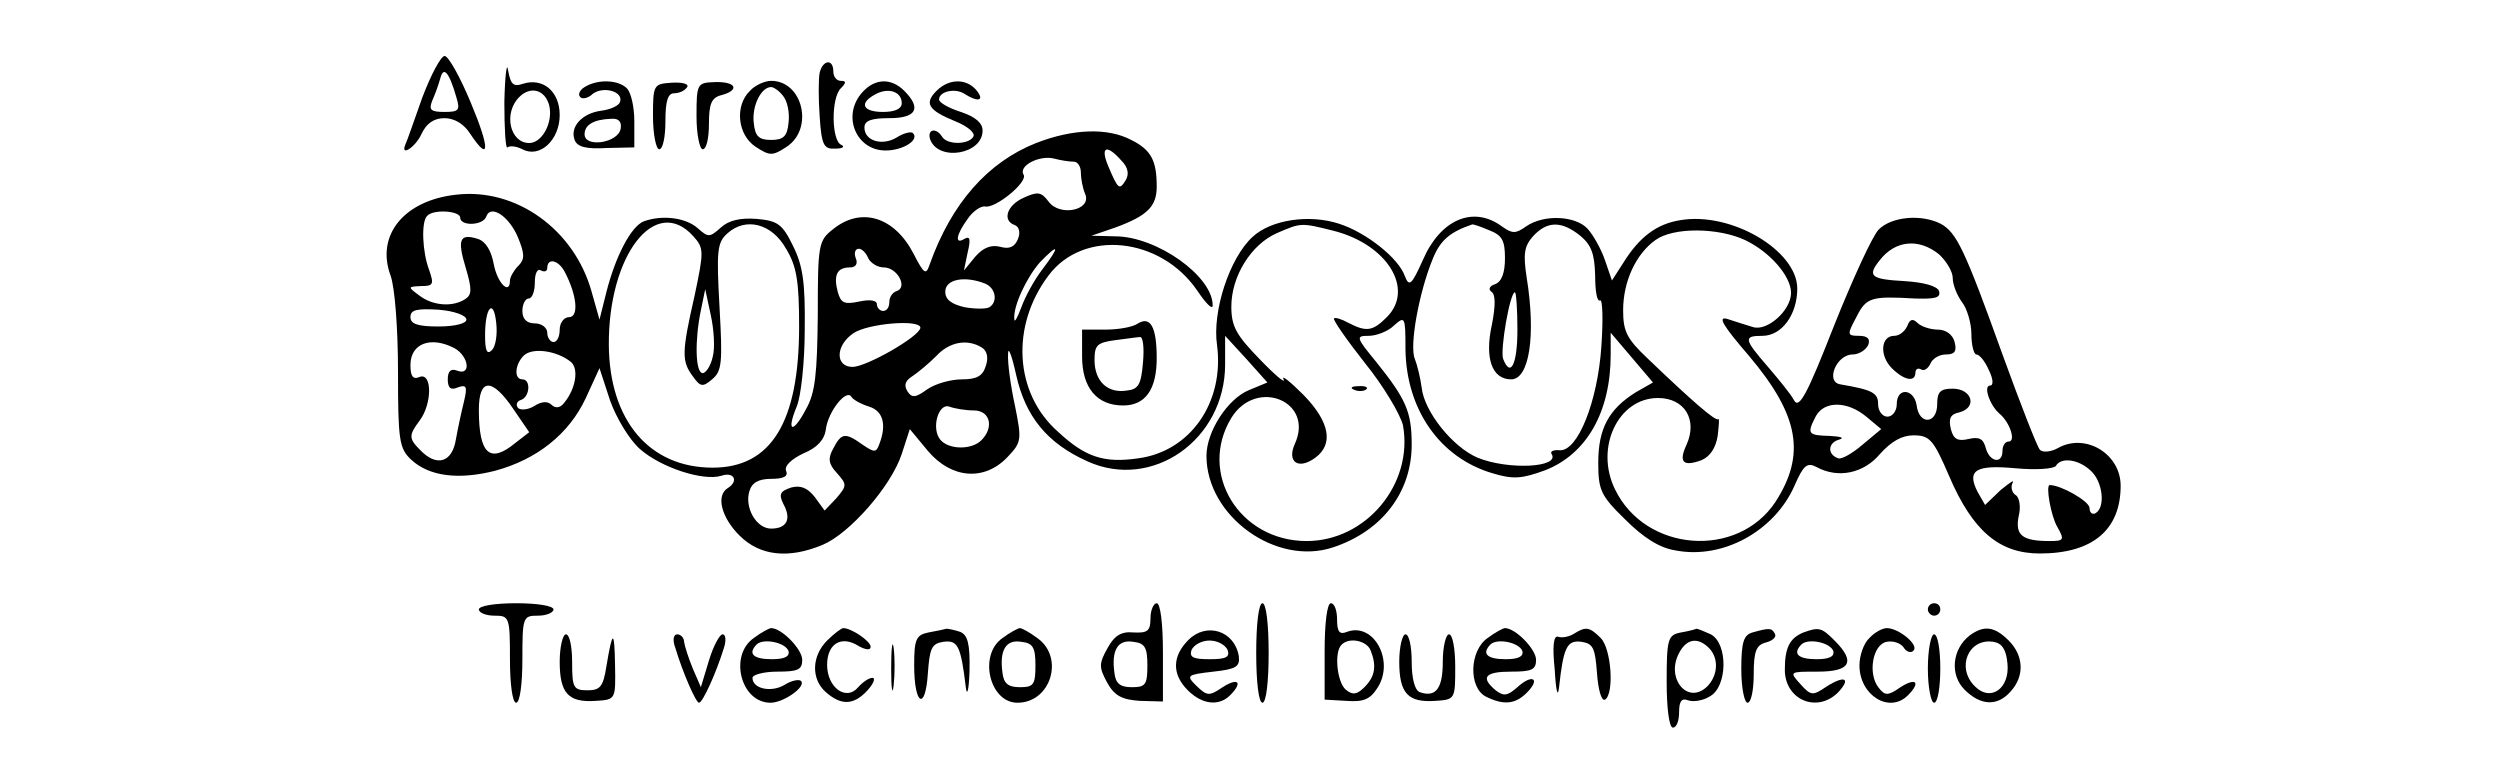 <?xml version="1.0" standalone="no"?>
<!DOCTYPE svg PUBLIC "-//W3C//DTD SVG 20010904//EN"
 "http://www.w3.org/TR/2001/REC-SVG-20010904/DTD/svg10.dtd">
<svg version="1.0" xmlns="http://www.w3.org/2000/svg"
 width="402pt" height="125pt" viewBox="0 0 402 125"
 preserveAspectRatio="xMidYMid meet">

<g transform="translate(0,125) scale(0.1,-0.1)"
fill="#000000" stroke="none">
<path d="M679 1093 c-13 -37 -25 -71 -27 -75 -9 -21 16 -5 26 17 8 17 20 25
37 25 15 0 31 -9 41 -25 32 -48 32 -24 1 50 -17 41 -36 75 -42 75 -6 0 -22
-30 -36 -67z m55 0 c6 -20 4 -23 -19 -23 -22 0 -26 3 -20 18 4 9 10 25 13 36
5 20 14 11 26 -31z"/>
<path d="M811 1086 c0 -44 2 -76 5 -73 4 3 14 2 24 -3 28 -15 60 15 60 55 0
38 -27 61 -60 50 -15 -5 -19 0 -23 22 -2 15 -5 -8 -6 -51z m72 -5 c7 -27 -11
-61 -32 -61 -31 0 -42 48 -16 74 18 18 41 12 48 -13z"/>
<path d="M1318 1133 c-2 -10 -2 -42 0 -70 3 -47 7 -53 25 -52 12 0 16 3 10 6
-16 6 -17 75 -1 91 9 9 9 12 0 12 -7 0 -12 7 -12 15 0 21 -17 19 -22 -2z"/>
<path d="M940 1110 c-8 -5 -11 -12 -7 -16 3 -4 13 -2 20 5 17 13 50 4 44 -13
-2 -6 -15 -12 -30 -14 -31 -4 -51 -26 -43 -47 4 -11 18 -15 51 -13 l45 1 0 42
c0 22 -5 46 -12 53 -14 14 -47 15 -68 2z m58 -67 c-4 -23 -58 -31 -58 -9 0 15
14 24 43 25 12 1 17 -5 15 -16z"/>
<path d="M1050 1063 c0 -29 5 -53 10 -53 6 0 10 20 10 45 0 33 4 45 14 45 8 0
17 4 21 10 3 5 -7 8 -25 7 -29 -2 -30 -3 -30 -54z"/>
<path d="M1120 1063 c0 -29 5 -53 10 -53 6 0 10 18 10 41 0 32 4 42 20 46 30
8 24 22 -10 21 -29 -1 -30 -2 -30 -55z"/>
<path d="M1206 1104 c-25 -24 -20 -71 9 -90 23 -15 27 -15 50 0 44 29 26 106
-25 106 -10 0 -26 -7 -34 -16z m53 -8 c7 -8 11 -27 9 -43 -2 -22 -8 -28 -28
-28 -20 0 -26 6 -28 28 -3 27 12 57 28 57 4 0 13 -6 19 -14z"/>
<path d="M1387 1102 c-34 -37 -11 -94 37 -94 28 0 55 17 44 28 -3 3 -15 0 -26
-7 -23 -14 -52 -6 -52 16 0 11 11 15 40 15 44 0 52 16 24 44 -21 21 -47 20
-67 -2z m63 -18 c0 -9 -11 -14 -30 -14 -33 0 -39 14 -13 28 21 12 43 5 43 -14z"/>
<path d="M1506 1104 c-20 -20 -14 -31 30 -49 20 -8 33 -19 29 -25 -8 -13 -42
-13 -50 0 -10 16 -25 12 -19 -5 14 -35 84 -23 84 15 0 12 -11 22 -35 30 -19 6
-35 15 -35 20 0 13 26 19 41 9 22 -14 33 -11 19 6 -16 19 -44 19 -64 -1z"/>
<path d="M1666 1020 c-78 -31 -136 -97 -171 -195 -6 -18 -9 -16 -26 17 -31 60
-85 76 -130 39 -23 -18 -24 -25 -24 -138 -1 -94 -4 -125 -19 -151 -21 -40 -32
-37 -15 4 7 16 13 72 13 124 1 76 -3 103 -19 135 -17 35 -25 40 -58 43 -26 2
-45 -2 -58 -14 -18 -16 -20 -16 -37 -1 -19 17 -57 22 -87 11 -20 -8 -45 -55
-60 -114 l-11 -44 -13 46 c-28 99 -121 166 -217 155 -84 -9 -130 -65 -106
-130 7 -19 12 -86 12 -155 0 -110 2 -123 21 -141 29 -27 76 -33 135 -18 67 18
119 59 146 117 l22 48 17 -52 c10 -28 31 -63 48 -78 34 -30 102 -52 131 -43
21 7 28 -9 10 -20 -19 -12 -10 -47 19 -76 33 -33 79 -38 134 -15 43 18 110 94
127 146 l13 40 29 -35 c38 -45 91 -49 128 -10 23 24 23 28 12 83 -7 32 -12 69
-11 83 0 13 6 -2 13 -34 15 -67 50 -110 115 -139 104 -47 221 35 221 156 l0
46 34 -37 34 -38 -29 -12 c-35 -14 -69 -67 -69 -106 0 -97 112 -178 204 -147
78 26 126 88 126 165 0 53 -9 73 -57 133 -33 40 -33 42 -12 42 12 0 31 7 41
17 17 15 18 14 18 -38 1 -97 55 -175 140 -200 33 -10 47 -9 85 5 66 26 105 93
105 186 l0 35 34 -40 34 -40 -28 -16 c-43 -27 -60 -58 -60 -113 0 -44 4 -53
43 -91 29 -29 55 -46 81 -50 76 -15 160 31 192 105 14 32 20 37 35 29 35 -19
76 -10 102 21 18 20 35 30 54 30 26 0 32 -7 57 -65 38 -89 81 -125 146 -125
85 0 130 38 130 109 0 51 -56 85 -100 61 -12 -7 -26 -8 -30 -3 -4 4 -31 73
-60 153 -61 170 -74 196 -99 210 -31 16 -79 12 -100 -9 -10 -10 -42 -80 -72
-155 -43 -110 -56 -134 -64 -120 -5 10 -25 34 -42 54 -39 45 -40 50 -9 50 31
0 56 34 56 76 0 61 -106 124 -188 110 -38 -6 -66 -27 -92 -69 l-18 -28 -11 32
c-6 18 -19 41 -28 51 -19 21 -70 24 -99 4 -17 -12 -22 -12 -39 0 -46 34 -99
11 -127 -54 -18 -40 -22 -44 -29 -26 -10 29 -62 70 -105 84 -48 16 -110 7
-140 -21 -37 -34 -65 -120 -57 -174 12 -92 -43 -171 -127 -182 -55 -8 -85 2
-129 43 -70 62 -76 170 -15 251 56 75 180 62 239 -24 14 -21 25 -32 25 -24 0
47 -90 111 -157 111 l-38 1 38 13 c52 19 67 34 67 66 0 42 -9 59 -41 75 -38
20 -94 18 -153 -5z m137 -28 c11 -11 13 -22 7 -32 -10 -16 -12 -15 -28 23 -13
31 -3 36 21 9z m-76 -2 c6 0 11 -8 11 -17 0 -10 3 -26 7 -35 11 -26 -41 -37
-59 -12 -12 16 -18 16 -40 6 -27 -12 -35 -37 -14 -44 7 -3 9 -12 5 -22 -5 -13
-14 -17 -28 -13 -15 4 -28 -1 -41 -16 l-18 -22 6 29 c5 21 4 27 -5 22 -16 -10
-14 6 5 32 8 12 21 21 28 20 16 -4 69 39 62 51 -9 14 25 32 49 26 11 -3 25 -5
32 -5z m-987 -90 c0 -14 37 -13 42 2 7 20 37 0 51 -34 11 -27 11 -35 0 -46 -7
-7 -13 -18 -13 -23 0 -24 -20 -5 -26 26 -4 22 -13 37 -26 41 -29 9 -33 -1 -19
-47 10 -34 10 -43 -1 -50 -20 -13 -52 -11 -74 6 -19 14 -18 14 3 15 20 0 21 3
13 26 -11 29 -13 78 -3 87 10 11 53 8 53 -3z m375 -30 c17 -19 17 -24 2 -95
-21 -92 -21 -106 -3 -130 12 -17 16 -18 31 -5 16 13 17 27 12 116 -5 91 -4
104 13 119 29 26 71 16 94 -25 17 -28 21 -52 21 -125 0 -154 -45 -227 -139
-227 -102 0 -166 76 -167 197 -1 145 75 243 136 175z m1029 9 c87 -22 131 -94
86 -139 -23 -23 -33 -24 -62 -9 -11 6 -21 9 -23 7 -2 -2 20 -34 50 -72 30 -37
57 -83 61 -100 17 -94 -59 -186 -155 -186 -108 0 -175 109 -121 198 40 65 134
27 102 -42 -13 -29 6 -42 33 -22 30 22 23 58 -19 101 -22 22 -36 33 -32 25 4
-8 -13 6 -38 32 -38 39 -46 53 -46 85 0 49 32 100 73 118 39 17 39 17 91 4z
m250 1 c21 -8 26 -16 26 -45 0 -23 -5 -38 -16 -42 -9 -3 -11 -8 -6 -12 7 -4 7
-22 1 -53 -12 -54 0 -88 31 -88 29 0 40 70 25 163 -6 39 -4 51 10 67 23 25 46
25 76 1 18 -15 23 -29 24 -64 0 -25 3 -43 8 -40 4 2 5 -31 2 -74 -6 -89 -38
-169 -67 -167 -10 1 -16 -2 -13 -6 14 -22 -70 -26 -119 -6 -40 17 -86 74 -90
113 -2 15 -7 36 -11 46 -9 21 7 108 29 161 12 30 28 43 63 55 1 1 13 -3 27 -9z
m412 -16 c40 -19 74 -58 74 -85 0 -28 -38 -62 -61 -55 -10 3 -29 9 -41 13 -17
5 -8 -10 35 -60 80 -95 91 -158 42 -234 -61 -92 -209 -81 -258 20 -33 67 5
147 69 147 43 0 64 -35 46 -75 -13 -28 -6 -36 24 -25 14 6 23 20 26 39 2 17 3
29 1 27 -4 -4 -41 28 -113 97 -34 32 -40 44 -40 78 0 47 21 91 52 113 29 21
101 20 144 0z m312 -23 c12 -11 22 -28 22 -38 0 -11 7 -28 15 -39 8 -10 15
-34 15 -51 0 -18 4 -33 8 -33 5 0 14 -11 20 -25 7 -14 8 -25 2 -25 -11 0 -1
-31 15 -45 17 -14 27 -45 15 -45 -6 0 -10 -7 -10 -15 0 -22 -21 -18 -27 5 -4
15 -11 18 -28 14 -17 -4 -24 0 -28 16 -4 17 -1 24 14 27 29 8 20 38 -11 38
-20 0 -25 -5 -25 -25 0 -32 -29 -34 -33 -2 -4 27 -32 30 -32 2 0 -11 -7 -20
-15 -20 -8 0 -15 9 -15 20 0 18 -8 23 -61 32 -24 4 -6 48 20 48 10 0 21 7 25
15 4 10 -1 15 -15 15 -19 0 -19 2 -4 30 16 32 24 34 94 30 33 -1 42 1 39 12
-3 8 -24 14 -56 16 -54 3 -60 8 -39 34 25 32 63 35 95 9z m-1722 -6 c4 -8 15
-15 25 -15 22 0 39 -32 21 -38 -7 -2 -12 -10 -12 -18 0 -8 -4 -14 -10 -14 -5
0 -10 5 -10 11 0 6 -11 8 -29 4 -24 -5 -29 -2 -34 16 -7 27 -1 39 20 39 9 0
13 6 9 15 -3 8 -1 15 5 15 5 0 12 -7 15 -15z m281 -17 c-14 -18 -29 -46 -35
-63 -6 -16 -11 -25 -11 -18 -2 21 20 67 41 91 31 32 33 27 5 -10z m-769 -5
c20 -38 23 -73 7 -73 -8 0 -15 -9 -15 -20 0 -11 -4 -20 -10 -20 -5 0 -10 7
-10 15 0 8 -9 15 -20 15 -13 0 -20 7 -20 20 0 11 5 20 10 20 6 0 10 12 10 26
0 14 4 23 10 19 6 -3 10 -1 10 4 0 17 18 13 28 -6z m676 -19 c17 -7 21 -29 7
-38 -5 -3 -23 -3 -40 0 -21 5 -31 12 -31 25 0 20 31 26 64 13z m-438 -118 c-3
-14 -11 -26 -16 -26 -12 0 -13 53 -3 101 l7 34 9 -42 c5 -23 7 -53 3 -67z
m1294 44 c0 -56 -11 -78 -23 -47 -5 14 11 107 19 107 2 0 4 -27 4 -60z m-1690
16 c0 -6 -18 -11 -45 -11 -33 0 -45 4 -45 15 0 12 10 14 45 12 25 -2 45 -9 45
-16z m41 -49 c-8 -8 -11 -1 -11 24 0 46 14 60 18 19 2 -18 -1 -37 -7 -43z
m689 36 c-1 -14 -87 -63 -109 -63 -28 0 -28 34 1 54 23 16 108 23 108 9z
m-749 -33 c23 -13 27 -45 4 -36 -10 4 -15 -1 -15 -14 0 -14 5 -18 16 -13 14 5
16 2 10 -23 -4 -16 -10 -44 -13 -61 -6 -37 -31 -44 -57 -17 -19 19 -19 24 -1
48 20 27 20 77 0 70 -11 -5 -15 1 -15 19 0 35 33 47 71 27z m848 1 c8 -5 11
-16 6 -30 -5 -16 -15 -21 -38 -21 -18 0 -43 -7 -56 -16 -19 -14 -25 -14 -32
-3 -6 10 -3 17 8 24 9 6 26 20 38 32 21 23 50 29 74 14z m-661 -23 c13 -11 8
-43 -11 -66 -6 -8 -14 -9 -20 -3 -6 6 -16 6 -28 -2 -10 -6 -22 -7 -26 -3 -4 5
-2 11 5 13 14 5 16 33 2 33 -14 0 -12 24 2 38 14 14 54 8 76 -10z m-93 -75
l26 -38 -22 -17 c-41 -34 -59 -19 -59 53 0 51 21 52 55 2z m573 3 c22 -7 28
-29 16 -60 -5 -14 -8 -14 -27 -1 -28 20 -34 19 -47 -6 -9 -16 -8 -25 6 -40 16
-18 16 -20 -1 -40 l-19 -20 -16 22 c-12 15 -23 19 -38 15 -18 -6 -20 -11 -12
-27 13 -24 5 -39 -20 -39 -24 0 -43 34 -35 60 4 14 15 20 35 20 20 0 28 4 24
13 -3 8 9 19 28 28 22 9 34 22 36 39 4 29 33 65 41 52 3 -5 16 -12 29 -16z
m168 -6 c26 0 33 -27 12 -48 -16 -16 -53 -15 -66 1 -15 18 -3 60 15 53 8 -3
26 -6 39 -6z m1435 -10 l24 -20 -30 -25 c-16 -14 -34 -24 -39 -22 -18 6 -17
25 1 30 10 3 3 5 -14 6 -36 1 -38 3 -23 32 14 25 51 24 81 -1z m361 -87 c19
-17 24 -58 8 -68 -5 -3 -10 0 -10 8 0 11 -46 37 -64 37 -7 0 2 -50 12 -67 12
-21 11 -23 -12 -23 -44 0 -56 9 -50 40 4 15 1 31 -5 34 -6 4 -8 13 -5 19 4 7
-4 1 -19 -11 l-25 -24 -12 21 c-18 35 -3 44 61 38 33 -3 62 -1 65 4 8 14 36
11 56 -8z"/>
<path d="M2178 623 c7 -3 16 -2 19 1 4 3 -2 6 -13 5 -11 0 -14 -3 -6 -6z"/>
<path d="M3067 726 c-4 -9 -13 -16 -21 -16 -22 0 -24 -32 -4 -52 20 -20 38
-23 38 -7 0 5 4 8 9 5 5 -3 11 1 15 9 3 8 14 15 25 15 14 0 18 5 14 20 -3 12
-14 20 -27 20 -12 0 -27 5 -33 11 -7 7 -12 6 -16 -5z"/>
<path d="M1830 730 c-8 -6 -32 -10 -52 -10 l-38 0 0 -43 c0 -51 24 -79 66 -79
36 0 54 26 54 76 0 50 -10 68 -30 56z m8 -62 c-3 -36 -7 -44 -26 -46 -31 -5
-52 15 -52 49 0 24 4 28 33 32 17 2 36 5 40 5 5 1 7 -17 5 -40z"/>
<path d="M770 270 c0 -5 11 -10 25 -10 24 0 25 -2 25 -70 0 -40 4 -70 10 -70
6 0 10 30 10 70 0 68 1 70 25 70 14 0 25 5 25 10 0 6 -27 10 -60 10 -33 0 -60
-4 -60 -10z"/>
<path d="M1850 256 c0 -21 -5 -24 -27 -23 -20 2 -31 -5 -42 -25 -14 -25 -14
-31 -1 -55 12 -22 24 -28 53 -30 l37 -1 0 79 c0 46 -4 79 -10 79 -5 0 -10 -11
-10 -24z m-5 -76 c0 -31 -3 -35 -25 -35 -19 0 -26 6 -28 23 -5 36 5 54 30 50
19 -2 23 -9 23 -38z"/>
<path d="M2020 200 c0 -47 4 -80 10 -80 6 0 10 33 10 80 0 47 -4 80 -10 80 -6
0 -10 -33 -10 -80z"/>
<path d="M2130 203 l0 -78 35 -2 c27 -2 38 2 50 21 28 43 -6 106 -49 90 -12
-5 -16 0 -16 20 0 14 -4 26 -10 26 -6 0 -10 -32 -10 -77z m74 1 c10 -25 7 -42
-10 -59 -12 -12 -19 -13 -30 -4 -14 12 -19 60 -7 72 12 13 41 7 47 -9z"/>
<path d="M3100 270 c0 -5 5 -10 10 -10 6 0 10 5 10 10 0 6 -4 10 -10 10 -5 0
-10 -4 -10 -10z"/>
<path d="M1212 224 c-40 -28 -21 -104 27 -104 21 0 58 26 49 35 -3 3 -15 1
-26 -6 -21 -13 -52 -7 -52 11 0 5 18 10 40 10 33 0 40 3 40 19 0 17 -33 51
-50 51 -3 0 -16 -7 -28 -16z m56 -21 c2 -9 -7 -13 -27 -13 -30 0 -39 9 -24 24
11 10 46 3 51 -11z"/>
<path d="M1330 220 c-25 -25 -26 -62 -2 -83 25 -22 45 -21 67 3 10 11 13 20 8
20 -6 0 -16 -7 -23 -15 -19 -23 -50 -1 -50 36 0 34 23 48 51 30 11 -6 19 -7
19 -1 0 9 -31 30 -44 30 -3 0 -15 -9 -26 -20z"/>
<path d="M1493 233 c-20 -4 -23 -11 -23 -53 0 -64 18 -74 22 -13 3 41 6 48 25
51 23 3 28 -6 36 -73 2 -16 5 -5 6 26 1 44 -3 58 -15 63 -9 3 -19 5 -22 5 -4
-1 -17 -4 -29 -6z"/>
<path d="M1612 224 c-39 -27 -21 -104 24 -104 54 0 76 73 32 104 -12 9 -25 16
-28 16 -3 0 -16 -7 -28 -16z m53 -44 c0 -31 -3 -35 -25 -35 -19 0 -26 6 -28
23 -5 36 5 54 30 50 19 -2 23 -9 23 -38z"/>
<path d="M1911 221 c-26 -26 -27 -55 -1 -81 23 -23 50 -26 68 -8 21 21 13 29
-12 13 -22 -15 -25 -14 -42 2 -17 17 -16 18 27 23 37 4 43 8 41 25 -7 41 -52
55 -81 26z m63 -16 c4 -12 -3 -15 -29 -15 -26 0 -33 3 -29 15 4 8 16 15 29 15
13 0 25 -7 29 -15z"/>
<path d="M2392 224 c-29 -20 -31 -79 -3 -94 28 -14 47 -13 66 6 23 23 9 31
-15 9 -16 -14 -22 -15 -35 -5 -25 21 -17 30 25 30 33 0 40 3 40 19 0 17 -33
51 -50 51 -3 0 -16 -7 -28 -16z m56 -21 c2 -9 -7 -13 -27 -13 -30 0 -39 9 -24
24 11 10 46 3 51 -11z"/>
<path d="M2531 231 c-8 -5 -19 -7 -25 -5 -8 3 -10 -14 -6 -53 2 -35 5 -46 7
-28 7 65 13 76 36 73 19 -3 22 -10 25 -51 2 -26 7 -45 13 -42 15 10 10 82 -7
99 -18 18 -24 19 -43 7z"/>
<path d="M2703 233 c-21 -4 -23 -10 -23 -79 0 -43 4 -74 10 -74 6 0 10 11 10
25 0 17 4 23 14 19 8 -3 24 -1 35 6 29 15 30 85 2 100 -11 5 -21 9 -23 9 -2
-1 -13 -4 -25 -6z m45 -25 c16 -16 15 -44 -3 -62 -31 -30 -67 13 -45 54 12 23
30 26 48 8z"/>
<path d="M2818 233 c-14 -4 -18 -15 -18 -59 0 -30 5 -54 10 -54 6 0 10 21 10
46 0 37 4 47 20 51 11 3 17 9 14 14 -5 9 -8 10 -36 2z"/>
<path d="M2900 233 c-22 -9 -30 -24 -30 -60 0 -48 51 -70 85 -37 22 23 12 29
-18 10 -22 -15 -25 -15 -42 4 -18 20 -18 20 28 20 53 0 61 16 27 50 -21 21
-25 22 -50 13z m48 -30 c2 -9 -7 -13 -27 -13 -30 0 -39 9 -24 24 11 10 46 3
51 -11z"/>
<path d="M3006 224 c-9 -8 -16 -28 -16 -44 0 -48 48 -78 78 -48 21 21 13 29
-12 13 -20 -14 -25 -14 -35 -1 -18 22 -10 70 13 74 10 2 22 -2 27 -9 4 -7 12
-10 16 -5 9 9 -24 36 -43 36 -7 0 -20 -7 -28 -16z"/>
<path d="M3167 228 c-28 -22 -32 -63 -8 -87 26 -26 53 -27 74 -3 23 25 21 58
-3 82 -23 23 -40 25 -63 8z m61 -45 c4 -40 -27 -62 -52 -37 -31 30 -11 78 29
72 14 -2 21 -12 23 -35z"/>
<path d="M900 186 c0 -51 14 -66 58 -63 32 2 32 2 31 57 -1 58 -4 58 -14 -2
-5 -32 -10 -38 -30 -38 -23 0 -25 4 -25 45 0 25 -4 45 -10 45 -5 0 -10 -20
-10 -44z"/>
<path d="M1086 208 c12 -40 33 -88 38 -88 6 0 28 49 40 88 4 12 3 22 -2 22 -5
0 -15 -19 -22 -42 l-13 -43 -13 30 c-7 17 -13 36 -14 43 0 6 -5 12 -11 12 -6
0 -8 -9 -3 -22z"/>
<path d="M1433 175 c0 -33 2 -45 4 -27 2 18 2 45 0 60 -2 15 -4 0 -4 -33z"/>
<path d="M2250 186 c0 -51 14 -66 58 -63 32 2 32 3 32 55 0 28 -4 52 -10 52
-5 0 -10 -20 -10 -44 0 -43 -11 -58 -37 -49 -8 3 -13 22 -13 49 0 24 -4 44
-10 44 -5 0 -10 -20 -10 -44z"/>
<path d="M3100 175 c0 -30 5 -55 10 -55 6 0 10 25 10 55 0 30 -4 55 -10 55 -5
0 -10 -25 -10 -55z"/>
</g>
</svg>
